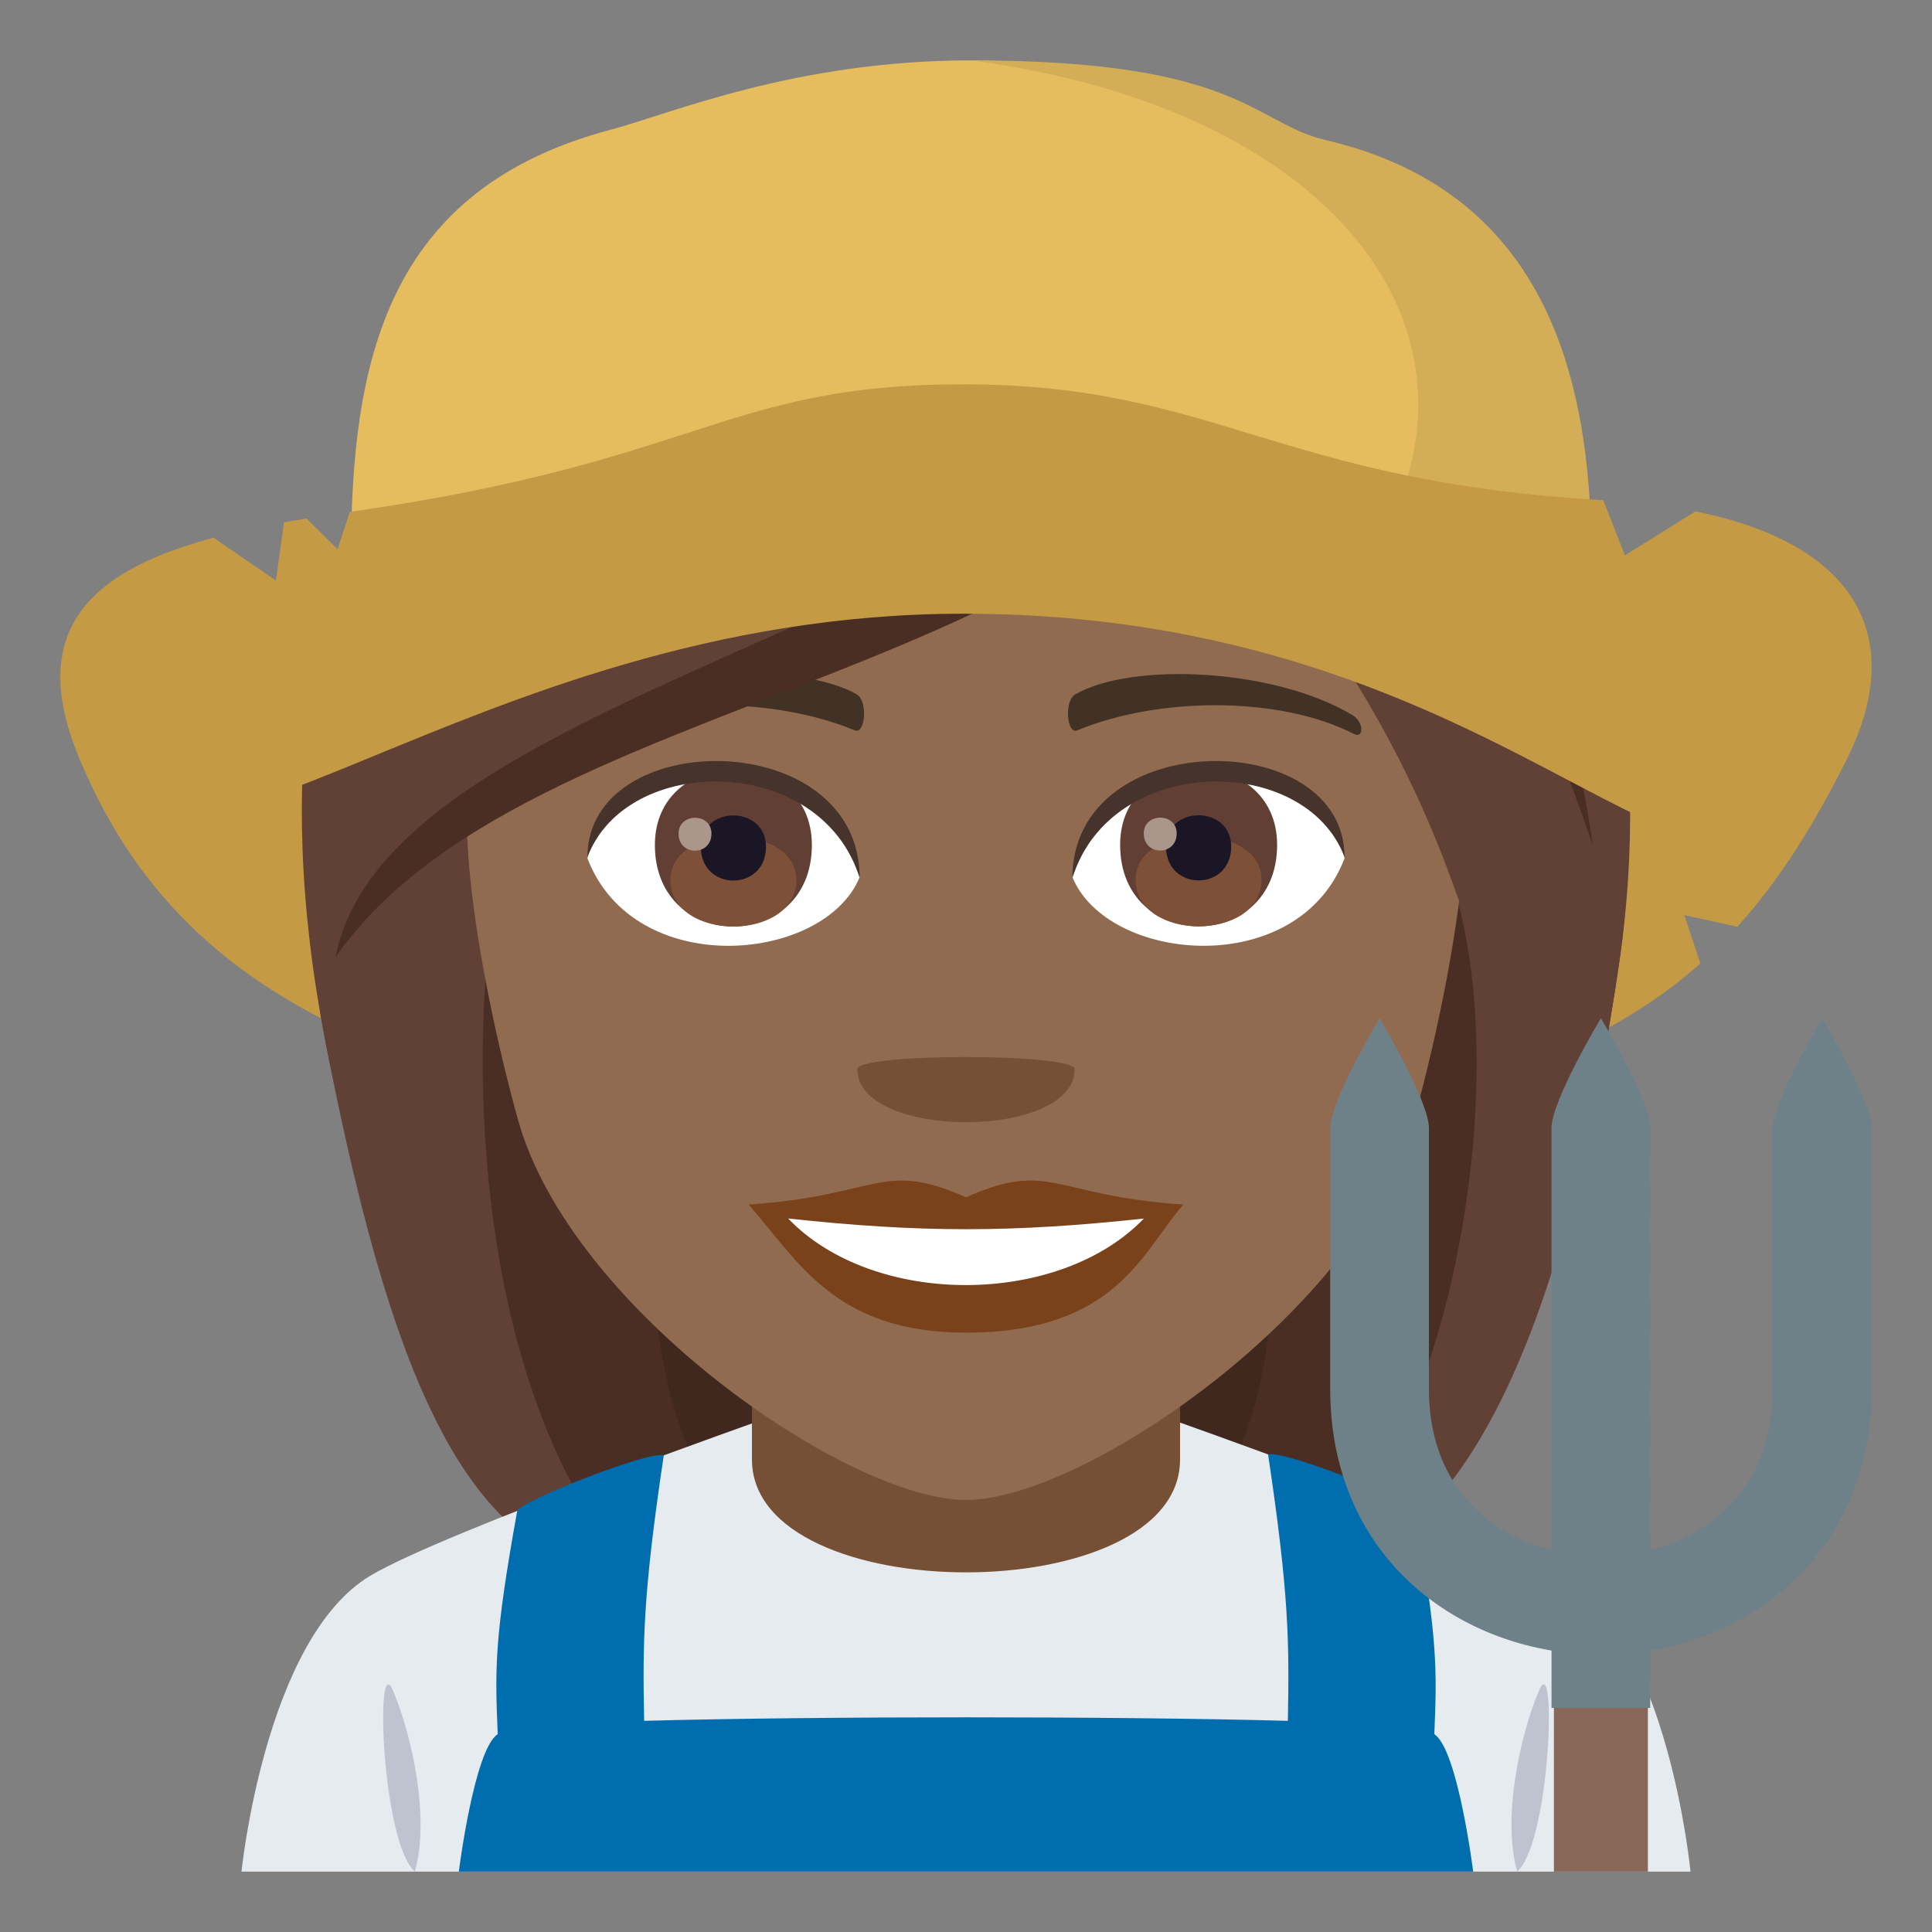 <?xml version="1.0" encoding="utf-8"?>
<!-- Generator: Adobe Illustrator 19.0.0, SVG Export Plug-In . SVG Version: 6.00 Build 0)  -->
<svg version="1.1" id="Layer_1" xmlns="http://www.w3.org/2000/svg" xmlns:xlink="http://www.w3.org/1999/xlink" x="0px" y="0px"
	 width="64px" height="64px" viewBox="0 0 64 64" enable-background="new 0 0 64 64" xml:space="preserve">
<rect x="0" y="0" width="64" height="64" fill="#808080" stroke="none"/>
<path fill="#C49A45" d="M61.2,25.101c-1.08,2.176-2.23,4.033-3.649,5.6l-1.756-0.387l0.531,1.602
	c-4.338,3.863-11.109,5.557-24.416,5.557c-20.322,0-26.559-5.812-29.291-12.371C0.148,19.174,63.392,20.689,61.2,25.101z"/>
<path fill="#40281F" d="M19.973,15.476c-8.107,37.397-7.365,36.597,9.702,36.597C20.231,44.972,38.322,14.967,19.973,15.476z"/>
<path fill="#4A2E24" d="M17.049,14.896c-5.917,28.413-0.813,35.709,3.721,37.176h5.193C13.811,42.87,32.808,14.338,17.049,14.896z"
	/>
<path fill="#40281F" d="M43.826,15.475c8.106,37.396,7.364,36.596-9.701,36.596C42.81,46.372,25.477,14.966,43.826,15.475z"/>
<path fill="#4A2E24" d="M46.748,14.896c8.649,25.85-0.018,35.979-3.72,37.175h-5.192C49.99,43.62,30.992,14.336,46.748,14.896z"/>
<path fill="#614036" d="M47.946,28.786c2.468,6.571,0.026,20.058-5.082,23.286c5.661,0,9.111-8.55,10.792-20.311
	C55.757,17.067,43.551,17.059,47.946,28.786z"/>
<path fill="#614036" d="M10.777,34.488c2.063,10.614,4.602,17.584,10.159,17.584c-6.196-6.999-5.467-21.761-3.706-25.434
	C26.207,20.812,7.289,16.536,10.777,34.488z"/>
<path fill="#E6EBEF" d="M12.257,52.204c2.399-1.443,13.233-5.257,13.233-5.257h13.099c0,0,10.823,3.807,13.209,5.253
	C55.27,54.305,56,62,56,62H8C8,62,8.776,54.297,12.257,52.204z"/>
<path fill="#755035" d="M39.091,48.345c0-1.135,0-6.165,0-6.165H24.909c0,0,0,4.955,0,6.165
	C24.909,53.334,39.091,53.334,39.091,48.345z"/>
<path fill="#006DAE" d="M47.514,57.447c0.089-2.159,0.112-3.184-0.656-7.432c-0.186-0.346-4.317-1.979-4.851-1.837
	c0.694,4.64,0.704,6.214,0.655,8.827c-5.766-0.155-15.559-0.155-21.324,0c-0.049-2.613-0.044-4.156,0.65-8.796
	c-0.533-0.143-4.668,1.493-4.854,1.839c-0.767,4.25-0.737,5.241-0.646,7.398C15.707,57.951,15.199,62,15.199,62h33.602
	C48.801,62,48.293,57.951,47.514,57.447z"/>
<path fill="#BEC3CF" d="M13.742,62c0.505-1.788-0.094-4.509-0.727-6.005C12.419,54.6,12.641,61.017,13.742,62z"/>
<path fill="#BEC3CF" d="M50.985,55.995c-0.633,1.496-1.229,4.217-0.727,6.005C51.36,61.017,51.583,54.6,50.985,55.995z"/>
<path fill="#916B50" d="M31.999,6.488c-11.609,0-17.201,9.455-16.502,21.611c0.142,2.443,0.822,5.969,1.661,8.988
	c1.741,6.278,10.929,12.601,14.841,12.601c3.911,0,13.1-6.322,14.841-12.601c0.839-3.02,1.519-6.545,1.663-8.988
	C49.2,15.943,43.61,6.488,31.999,6.488z"/>
<path fill="#7A421B" d="M32,39.66c-2.822-1.24-2.844-0.05-7.2,0.242c1.636,1.856,2.839,4.244,7.198,4.244
	c5.003,0,5.849-2.711,7.203-4.244C34.842,39.61,34.822,38.42,32,39.66z"/>
<path fill="#FFFFFF" d="M26.108,40.365c2.844,2.959,8.977,2.92,11.784,0.001C33.514,40.837,30.487,40.837,26.108,40.365z"/>
<path fill="#423225" d="M44.794,23.684c-2.616-1.56-7.308-1.75-9.165-0.688c-0.394,0.214-0.287,1.341,0.053,1.2
	c2.648-1.104,6.682-1.158,9.168,0.117C45.183,24.482,45.19,23.91,44.794,23.684z"/>
<path fill="#423225" d="M19.206,23.684c2.615-1.56,7.307-1.75,9.166-0.688c0.393,0.214,0.289,1.341-0.054,1.2
	c-2.648-1.104-6.68-1.159-9.167,0.117C18.818,24.482,18.811,23.91,19.206,23.684z"/>
<path fill="#755035" d="M35.6,35.418c0,2.342-7.2,2.342-7.2,0C28.4,34.881,35.6,34.881,35.6,35.418z"/>
<path fill="#FFFFFF" d="M44.541,28.431c-1.552,4.06-7.861,3.464-9.017,0.623C36.401,24.488,43.688,24.098,44.541,28.431z"/>
<path fill="#613F34" d="M37.106,27.989c0,3.596,5.2,3.596,5.2,0C42.306,24.651,37.106,24.651,37.106,27.989z"/>
<path fill="#7D5037" d="M37.619,29.139c0,2.063,4.172,2.063,4.172,0C41.791,27.226,37.619,27.226,37.619,29.139z"/>
<path fill="#1A1626" d="M38.626,28.046c0,1.492,2.159,1.492,2.159,0C40.785,26.66,38.626,26.66,38.626,28.046z"/>
<path fill="#AB968C" d="M37.889,27.609c0,0.754,1.09,0.754,1.09,0C38.979,26.91,37.889,26.91,37.889,27.609z"/>
<path fill="#45332C" d="M44.541,28.399c0-4.361-9.017-4.361-9.017,0.69C36.811,24.944,43.254,24.944,44.541,28.399z"/>
<path fill="#FFFFFF" d="M19.459,28.431c1.552,4.06,7.862,3.466,9.019,0.623C27.602,24.488,20.314,24.098,19.459,28.431z"/>
<path fill="#613F34" d="M21.694,27.994c0,3.596,5.2,3.596,5.2,0C26.895,24.657,21.694,24.657,21.694,27.994z"/>
<path fill="#7D5037" d="M22.208,29.145c0,2.063,4.172,2.063,4.172,0C26.38,27.231,22.208,27.231,22.208,29.145z"/>
<path fill="#1A1626" d="M23.215,28.051c0,1.492,2.159,1.492,2.159,0C25.374,26.666,23.215,26.666,23.215,28.051z"/>
<path fill="#AB968C" d="M22.478,27.615c0,0.754,1.09,0.754,1.09,0C23.568,26.915,22.478,26.915,22.478,27.615z"/>
<path fill="#45332C" d="M19.459,28.399c0-4.361,9.019-4.361,9.019,0.688C27.191,24.943,20.747,24.943,19.459,28.399z"/>
<path fill="#614036" d="M43.891,8.179c-7.462,8.342-0.34,8.881,4.056,20.607c2.468,6.571,4.029,14.736,5.71,2.976
	C55.757,17.067,47.683,6.951,43.891,8.179z"/>
<path fill="#614036" d="M25.573,4.984C16.11,7.414,7.289,16.536,10.777,34.488c2.063,10.614,2.9-3.665,4.661-7.338
	c8.977-5.827,26.119-10.752,28.452-18.972C45.075,6.282,35.043,2.278,25.573,4.984z"/>
<path fill="#4A2E24" d="M18.116,18.062c4.063-0.885,23.496-1.302,25.954-9.883C39.478,12.112,34.721,13.184,18.116,18.062z"/>
<path fill="#4A2E24" d="M11.112,31.71c6.815-9.774,29.14-8.695,32.958-23.531C36.658,20.631,12.975,22.314,11.112,31.71z"/>
<path fill="#4A2E24" d="M41.824,10.213c-1.759,2.976,4.352-1.399,10.94,17.785C51.141,16.783,45.574,9.061,41.824,10.213z"/>
<path fill="#E5BC5E" d="M32.175,2c-5.841,0-9.957,1.77-11.927,2.291c-7.454,1.973-8.622,7.658-8.622,14.225H52.72
	C52.72,12.221,42.775,2,32.175,2z"/>
<path fill="#D4AE57" d="M43.911,4.639C41.509,4.076,41.104,2,32.175,2c12.362,1.65,17.756,9.311,13.208,16.516h7.337
	C52.72,12.221,51.043,6.307,43.911,4.639z"/>
<path fill="#C49A45" d="M61.2,25.101c-4.34,8.742-9.814-4.771-29.289-4.771c-16.605,0-26.559,11.33-29.291,4.771
	c-1.826-4.379,0.594-6.254,4.455-7.289l2.066,1.422l0.268-1.932c0.246-0.043,0.494-0.086,0.744-0.127l1.029,1.02l0.406-1.238
	c11.639-1.662,12.424-4.225,20.322-4.225c8.34,0,10.371,3.223,21.201,3.836l0.715,1.83l2.338-1.457
	C61.728,18.066,63.085,21.307,61.2,25.101z"/>
<path fill="#6E8189" d="M53.031,54.813c-4.455,0-8.967-3.027-8.967-8.816v-8.631c0-0.902,1.635-3.635,1.635-3.635
	s1.635,2.732,1.635,3.635v8.631c0,3.832,2.863,5.547,5.697,5.547c2.836,0,5.697-1.715,5.697-5.547v-8.631
	c0-0.902,1.635-3.635,1.635-3.635S62,36.463,62,37.365v8.631C62,51.785,57.488,54.813,53.031,54.813z"/>
<rect x="51.475" y="55.754" fill="#8A6859" width="3.113" height="6.246"/>
<path fill="#6E8189" d="M54.668,37.365c0-0.902-1.637-3.635-1.637-3.635s-1.635,2.732-1.635,3.635v19.213h3.27L54.668,37.365z"/>
</svg>
